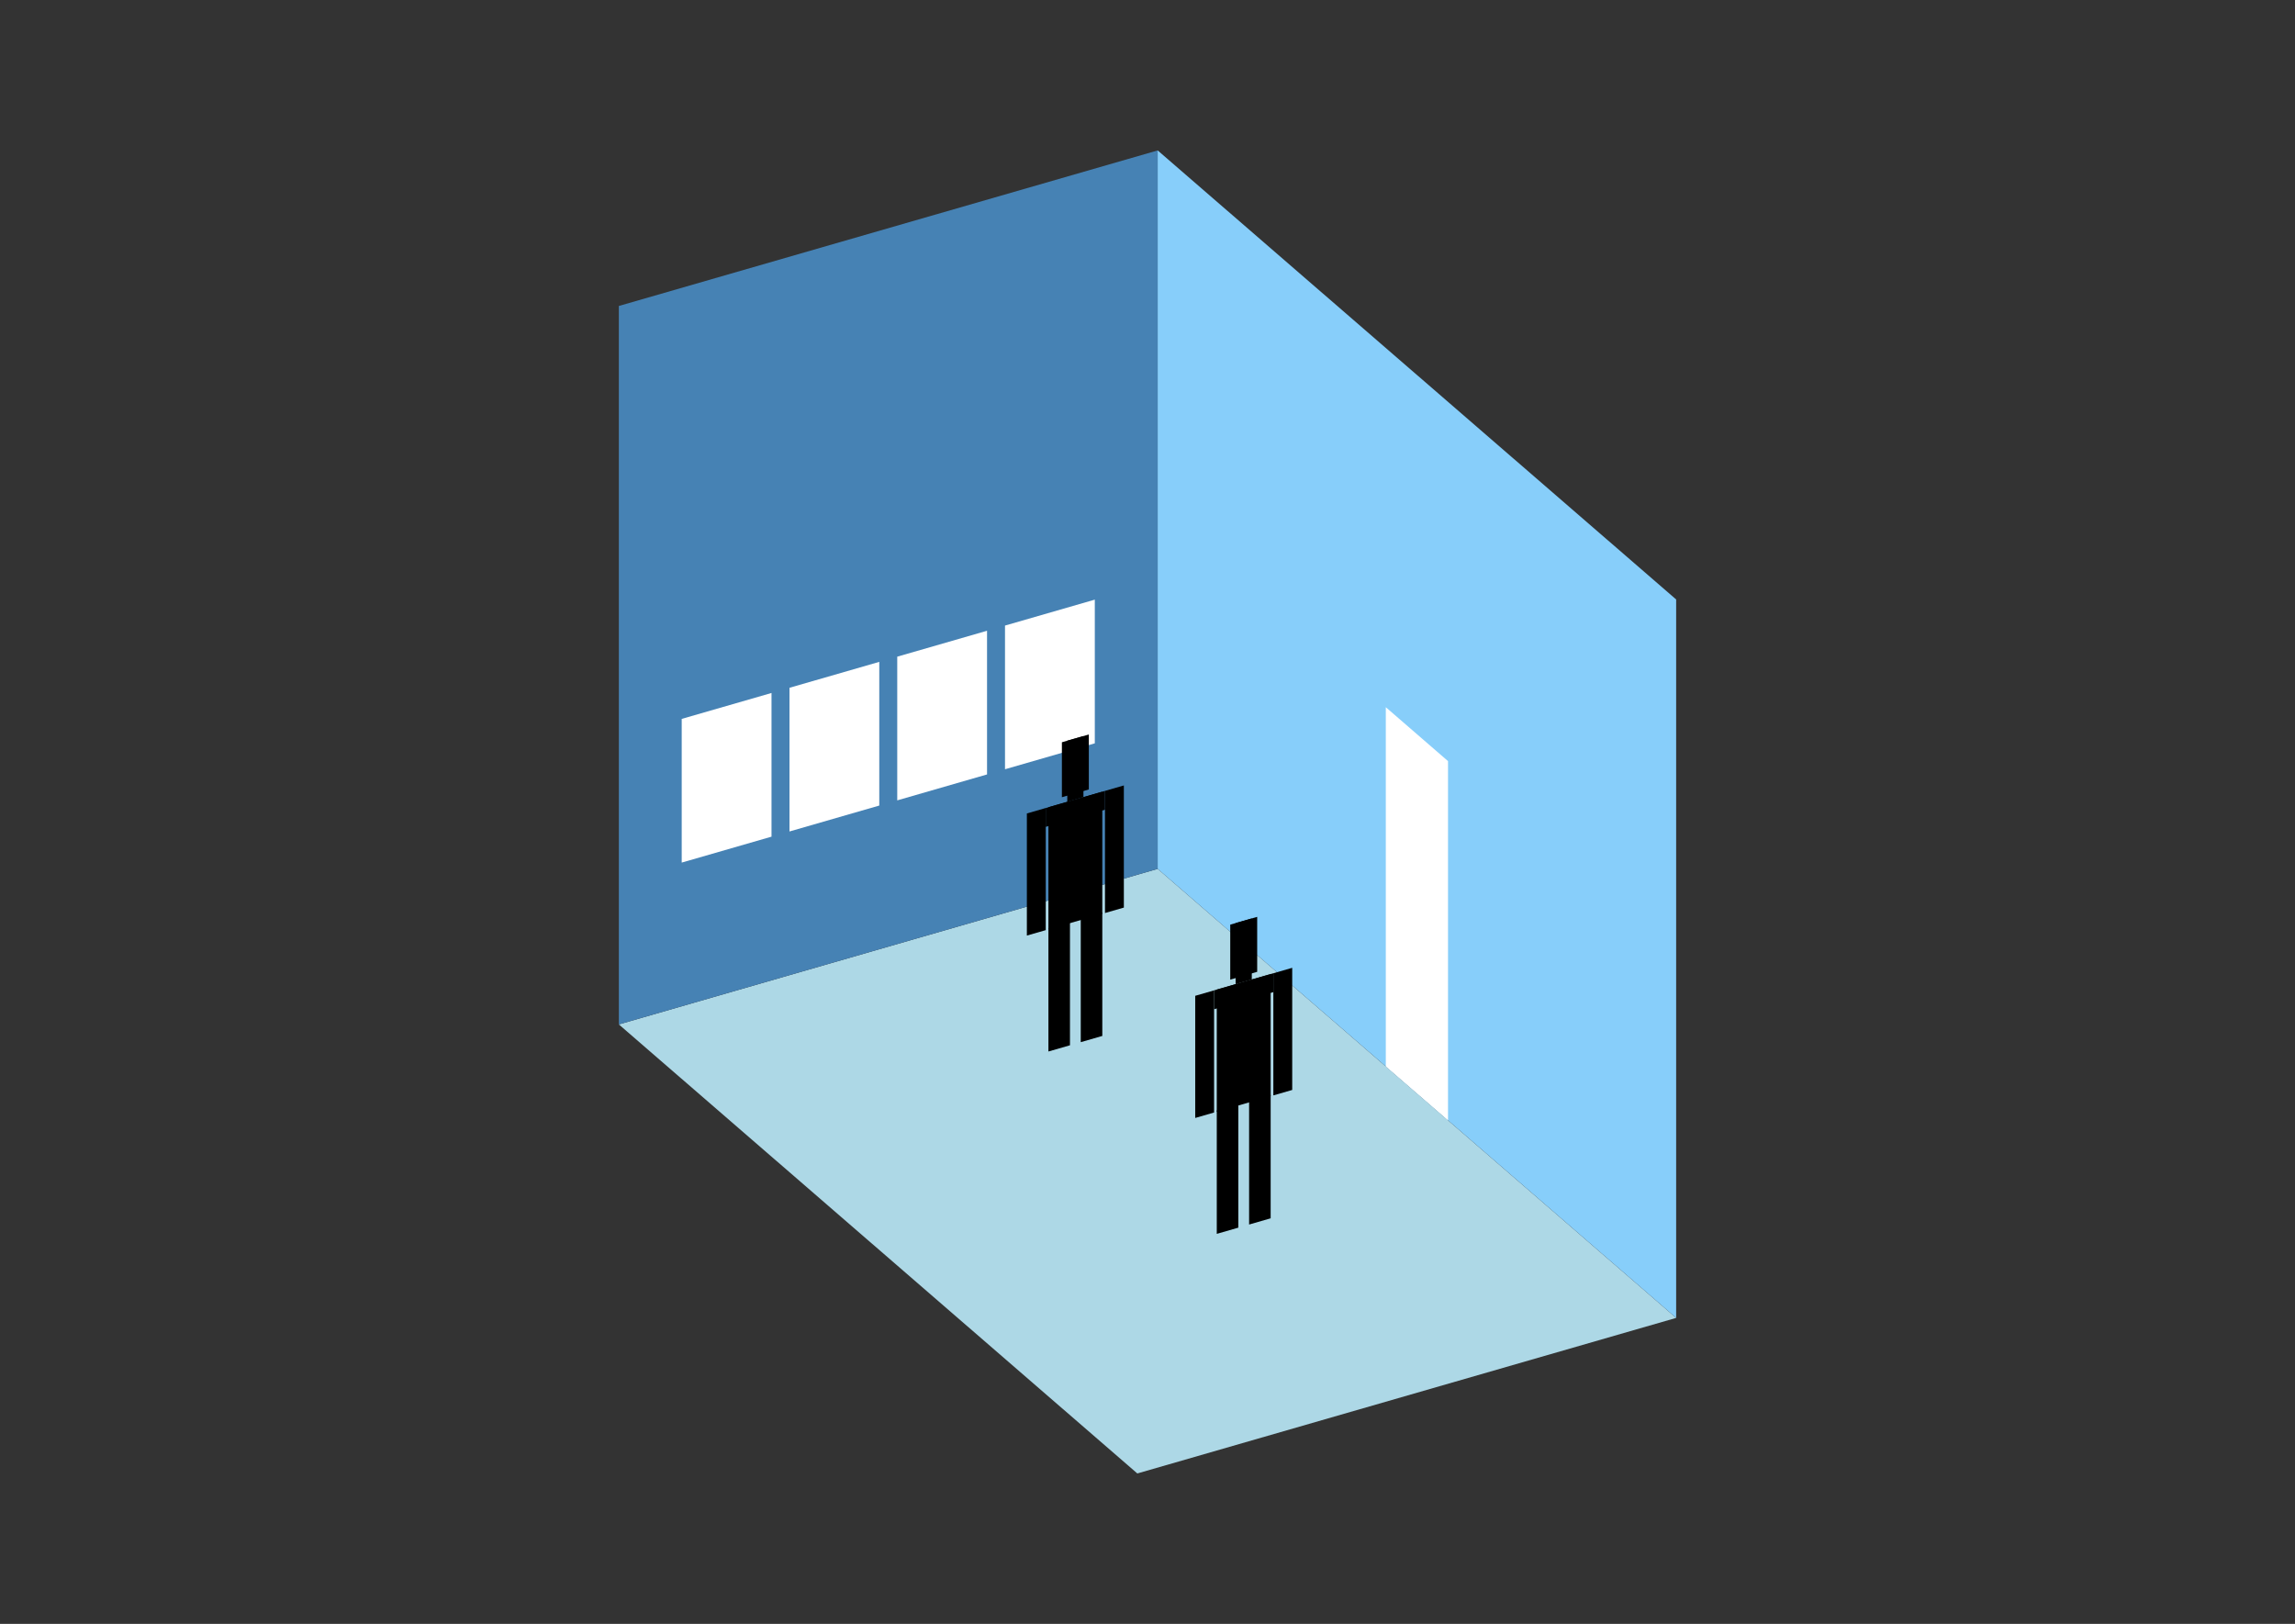 <?xml version="1.0" encoding="UTF-8"?>
<svg
  xmlns="http://www.w3.org/2000/svg"
  width="848"
  height="600"
  style="background-color:white"
>
  <rect width="100%" height="100%" fill="#333333" stroke="none"/>
  <polygon fill="lightblue" points="420.242,544.421 228.665,378.51 427.758,321.037 619.335,486.948" />
  <polygon fill="steelblue" points="228.665,378.51 228.665,113.052 427.758,55.579 427.758,321.037" />
  <polygon fill="lightskyblue" points="619.335,486.948 619.335,221.49 427.758,55.579 427.758,321.037" />
  <polygon fill="white" points="535.041,413.947 535.041,281.218 512.052,261.309 512.052,394.037" />
  <polygon fill="white" points="251.892,318.713 251.892,265.622 285.074,256.043 285.074,309.134" />
  <polygon fill="white" points="291.711,307.219 291.711,254.127 324.893,244.548 324.893,297.64" />
  <polygon fill="white" points="331.53,295.724 331.53,242.632 364.712,233.054 364.712,286.145" />
  <polygon fill="white" points="371.348,284.229 371.348,231.138 404.53,221.559 404.53,274.65" />
  <polygon fill="hsl(360.0,50.0%,70.716%)" points="387.391,388.512 387.391,342.933 395.354,340.634 395.354,386.213" />
  <polygon fill="hsl(360.0,50.0%,70.716%)" points="407.3,382.765 407.3,337.186 399.336,339.485 399.336,385.064" />
  <polygon fill="hsl(360.0,50.0%,70.716%)" points="379.427,345.684 379.427,300.556 386.395,298.544 386.395,343.672" />
  <polygon fill="hsl(360.0,50.0%,70.716%)" points="408.295,337.35 408.295,292.222 415.264,290.211 415.264,335.338" />
  <polygon fill="hsl(360.0,50.0%,70.716%)" points="386.395,305.513 386.395,298.544 408.295,292.222 408.295,299.19" />
  <polygon fill="hsl(360.0,50.0%,70.716%)" points="387.391,343.385 387.391,298.257 407.3,292.51 407.3,337.637" />
  <polygon fill="hsl(360.0,50.0%,70.716%)" points="392.368,294.564 392.368,274.256 402.323,271.383 402.323,291.69" />
  <polygon fill="hsl(360.0,50.0%,70.716%)" points="394.359,296.245 394.359,273.681 400.332,271.957 400.332,294.521" />
  <polygon fill="hsl(360.0,50.0%,51.427%)" points="449.597,455.895 449.597,410.316 457.561,408.017 457.561,453.596" />
  <polygon fill="hsl(360.0,50.0%,51.427%)" points="469.506,450.148 469.506,404.569 461.542,406.868 461.542,452.447" />
  <polygon fill="hsl(360.0,50.0%,51.427%)" points="441.633,413.067 441.633,367.939 448.601,365.927 448.601,411.055" />
  <polygon fill="hsl(360.0,50.0%,51.427%)" points="470.502,404.733 470.502,359.605 477.47,357.594 477.47,402.721" />
  <polygon fill="hsl(360.0,50.0%,51.427%)" points="448.601,372.896 448.601,365.927 470.502,359.605 470.502,366.573" />
  <polygon fill="hsl(360.0,50.0%,51.427%)" points="449.597,410.768 449.597,365.64 469.506,359.893 469.506,405.02" />
  <polygon fill="hsl(360.0,50.0%,51.427%)" points="454.574,361.947 454.574,341.639 464.529,338.766 464.529,359.073" />
  <polygon fill="hsl(360.0,50.0%,51.427%)" points="456.565,363.628 456.565,341.064 462.538,339.34 462.538,361.904" />
</svg>
